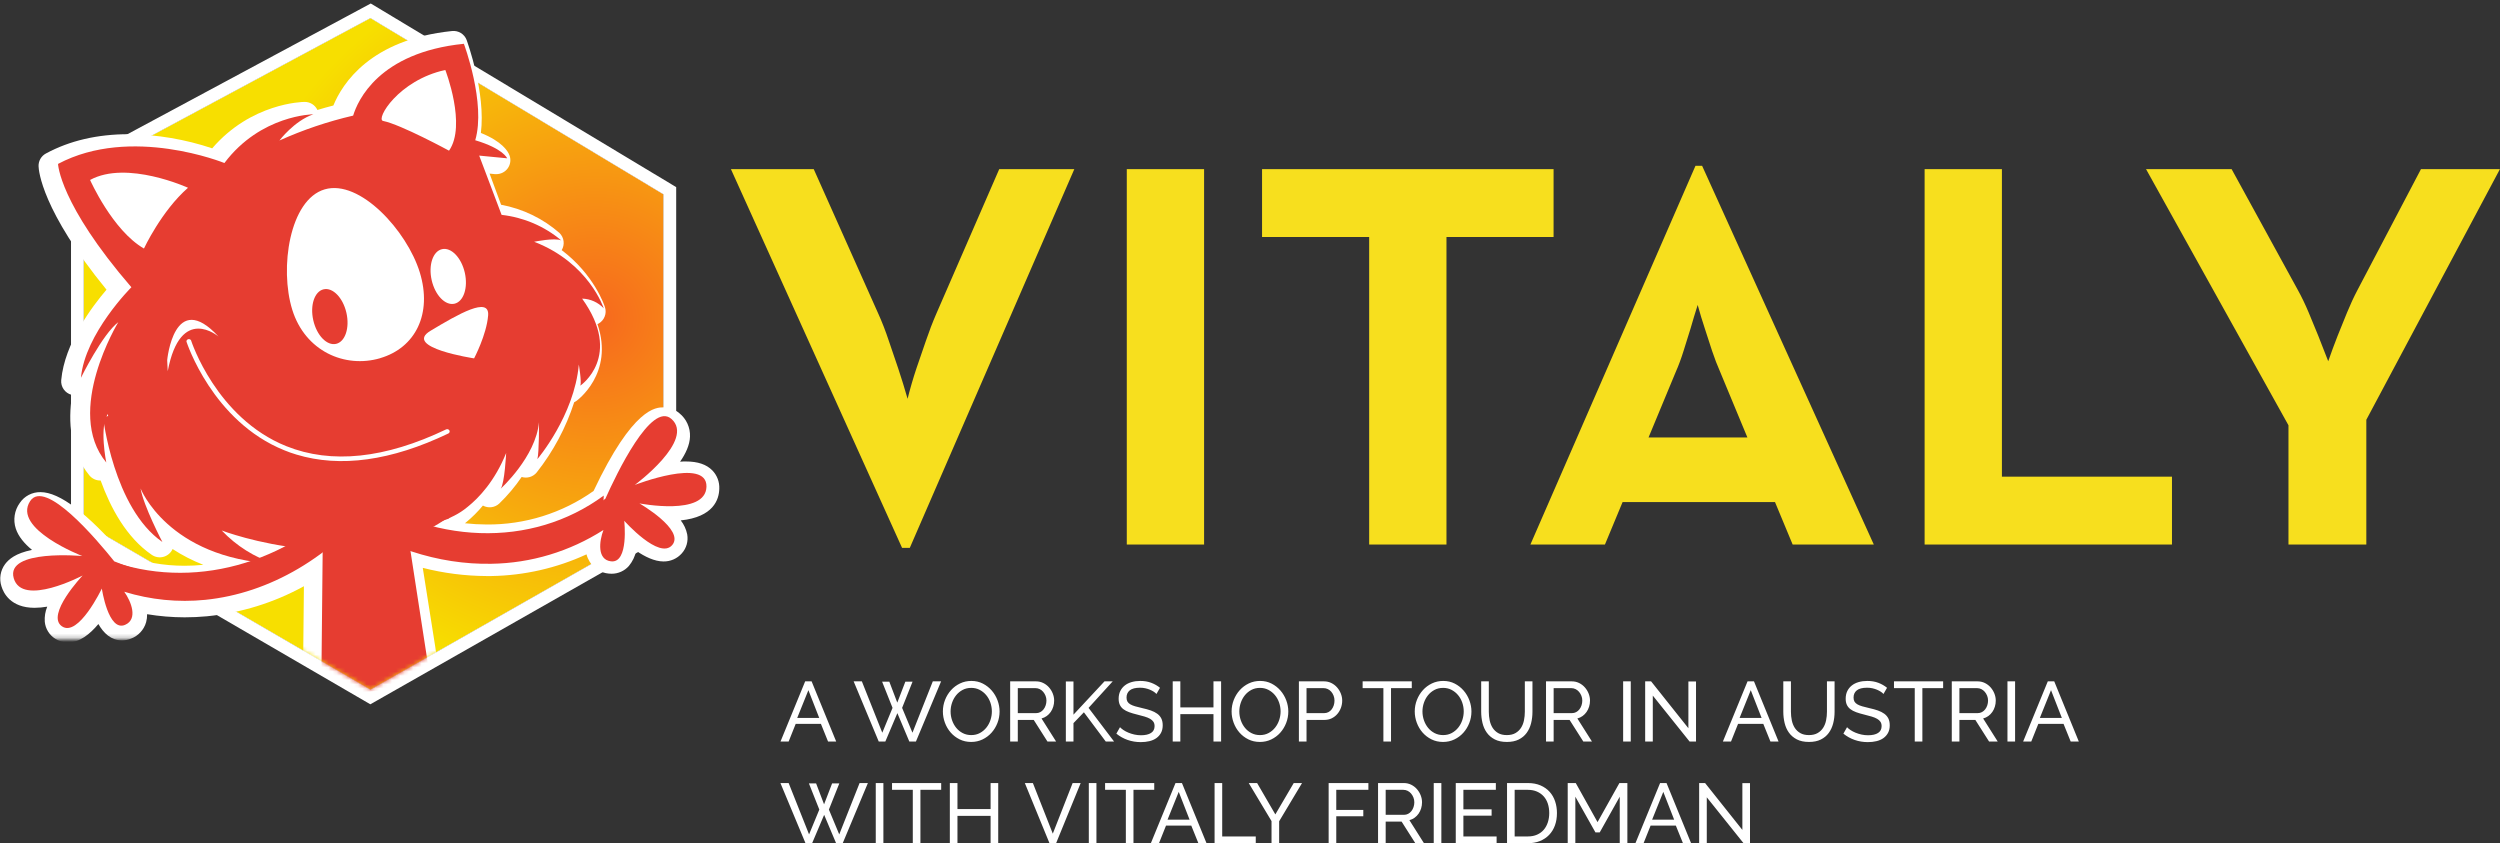 
<svg width="590px" height="199px" viewBox="0 0 590 199" version="1.1" xmlns="http://www.w3.org/2000/svg" xmlns:xlink="http://www.w3.org/1999/xlink">
    <rect x="0" y="0" width="590" height="199" fill="#333333" stroke="none"/>
    <defs>
        <radialGradient cx="88.227%" cy="44.888%" fx="88.227%" fy="44.888%" r="63.106%" gradientTransform="translate(0.882,0.449),scale(1,0.863),rotate(-7.377),translate(-0.882,-0.449)" id="radialGradient-1">
            <stop stop-color="#F7681E" offset="0%"></stop>
            <stop stop-color="#F7DF00" offset="100%"></stop>
        </radialGradient>
        <polygon id="path-2" points="93.417 27.273 162.579 68.856 162.579 146.423 93.417 185.755 25.758 146.423 25.758 63.618"></polygon>
        <polygon id="path-3" points="93.417 0.71 202.154 0.71 202.154 165.985 127.753 166.228 93.417 185.755 72.879 173.816 57.576 173.816 1.122 173.816 1.122 0.71"></polygon>
    </defs>
    <g id="Page-1" stroke="none" stroke-width="1" fill="none" fill-rule="evenodd">
        <g id="Group" transform="translate(-6, -23)">
            <polygon id="x" fill="#FFFFFF" points="93.417 27.273 162.579 68.856 162.579 146.423 93.417 185.755 25.758 146.423 25.758 63.618"></polygon>
            <g id="x">
                <use fill="url(#radialGradient-1)" fill-rule="evenodd" style="mix-blend-mode: difference;" xlink:href="#path-2"></use>
                <path stroke="#FFFFFF" stroke-width="3" d="M93.459,25.548 L164.079,68.008 L164.079,147.295 L93.409,187.486 L24.258,147.286 L24.258,62.721 L93.459,25.548 Z"></path>
            </g>
            <path d="M178.494,62.909 L198.039,62.909 L213.285,97.048 C214.154,98.96 214.979,101.088 215.761,103.433 C216.542,105.779 217.281,107.95 217.976,109.948 C218.758,112.294 219.496,114.683 220.191,117.115 C220.799,114.683 221.494,112.294 222.276,109.948 C222.971,107.95 223.709,105.801 224.491,103.498 C225.273,101.196 226.098,99.046 226.967,97.048 L241.821,62.909 L259.542,62.909 L220.712,152.297 L218.888,152.297 L178.494,62.909 Z M271.921,62.909 L290.164,62.909 L290.164,151.515 L271.921,151.515 L271.921,62.909 Z M329.124,78.936 L303.845,78.936 L303.845,62.909 L372.645,62.909 L372.645,78.936 L347.367,78.936 L347.367,151.515 L329.124,151.515 L329.124,78.936 Z M418.382,126.236 L411.997,110.861 C411.302,109.297 410.651,107.603 410.042,105.779 C409.434,103.955 408.87,102.217 408.348,100.567 C407.74,98.742 407.176,96.875 406.655,94.964 C406.046,96.875 405.482,98.742 404.961,100.567 C404.439,102.217 403.896,103.955 403.332,105.779 C402.767,107.603 402.137,109.297 401.442,110.861 L395.058,126.236 L418.382,126.236 Z M406.133,62.127 L407.697,62.127 L448.221,151.515 L429.067,151.515 L424.897,141.482 L388.933,141.482 L384.764,151.515 L367.173,151.515 L406.133,62.127 Z M460.209,62.909 L478.452,62.909 L478.452,135.488 L518.585,135.488 L518.585,151.515 L460.209,151.515 L460.209,62.909 Z M546.079,123.37 L512.461,62.909 L532.658,62.909 L548.294,91.445 C549.163,93.009 550.01,94.768 550.835,96.723 C551.66,98.677 552.42,100.523 553.115,102.261 L555.461,108.255 C556.156,106.257 556.894,104.259 557.676,102.261 C558.371,100.523 559.109,98.699 559.891,96.788 C560.673,94.877 561.498,93.096 562.367,91.445 L577.352,62.909 L595.985,62.909 L564.452,122.067 L564.452,151.515 L546.079,151.515 L546.079,123.37 Z" id="VITALY" fill="#F7DF1E"></path>
            <g id="Group-2">
                <mask id="mask-4" fill="white">
                    <use xlink:href="#path-3"></use>
                </mask>
                <g id="x"></g>
                <g id="cat-just-friendly" mask="url(#mask-4)">
                    <g transform="translate(6.061, 30.303)">
                        <path d="M169.69,108.044 C169.767,106.437 169.173,104.87 168.049,103.713 C166.656,102.296 164.617,101.605 161.816,101.605 C161.365,101.605 160.905,101.605 160.439,101.658 C161.757,99.766 162.705,97.738 162.779,95.756 C162.869,93.614 161.934,91.556 160.259,90.208 C159.225,89.328 157.912,88.84 156.552,88.832 C154.756,88.832 149.349,88.832 140.024,108.561 C132.652,113.794 123.802,116.565 114.747,116.476 C113.048,116.468 111.351,116.372 109.663,116.186 L109.917,115.985 C111.369,114.789 112.704,113.458 113.905,112.012 C115.156,112.699 116.708,112.51 117.755,111.543 C119.732,109.636 121.507,107.531 123.051,105.262 C124.336,105.659 125.734,105.242 126.588,104.208 C130.507,99.248 133.507,93.633 135.448,87.626 C135.624,87.544 135.792,87.447 135.951,87.336 C136.057,87.262 144.954,80.881 140.934,69.177 L141.226,69.051 C142.564,68.277 143.184,66.684 142.719,65.215 C142.597,64.825 140.209,57.553 132.498,51.73 C133.29,50.42 133.071,48.739 131.969,47.673 C128.063,44.264 123.307,41.965 118.2,41.018 L115.483,33.667 L116.749,33.793 L117.072,33.793 C118.159,33.795 119.177,33.265 119.797,32.377 C120.416,31.488 120.558,30.353 120.175,29.341 C119.804,28.36 118.433,26.089 113.428,24.071 C114.604,14.586 110.251,2.704 110.071,2.145 C109.54,0.725 108.104,-0.151 106.592,0.022 C87.389,2.019 80.754,12.384 78.614,17.595 C77.382,17.908 76.127,18.259 74.849,18.649 C74.306,17.489 73.137,16.748 71.851,16.747 L71.814,16.747 C71.285,16.747 59.221,17 50.017,27.702 C43.665,25.574 37.018,24.449 30.317,24.366 C22.94,24.366 16.363,25.889 10.76,28.93 C9.668,29.523 9.004,30.675 9.039,31.912 C9.07,32.966 9.78,42.345 25.074,61.062 C21.69,65.02 15.176,73.672 14.387,82.404 C14.246,83.989 15.265,85.449 16.807,85.871 L16.95,85.908 C15.944,92.321 16.484,99.318 21.023,104.878 C21.65,105.649 22.594,106.099 23.591,106.1 L23.692,106.1 C26.011,112.513 29.777,119.569 35.777,123.652 C36.588,124.204 37.605,124.368 38.55,124.101 C39.495,123.833 40.272,123.161 40.67,122.267 C42.952,123.756 45.383,125.005 47.925,125.992 C46.444,126.144 44.956,126.22 43.466,126.219 C38.551,126.214 33.675,125.349 29.062,123.663 C20.589,113.83 13.99,108.845 9.515,108.84 C7.542,108.803 5.687,109.77 4.596,111.406 C3.344,113.152 2.996,115.384 3.658,117.424 C4.267,119.31 5.718,121.013 7.498,122.477 C3.584,123.273 2.022,124.675 1.143,125.823 C0.019,127.34 -0.298,129.303 0.29,131.093 C0.751,132.61 2.408,136.13 8.085,136.141 C9.092,136.134 10.097,136.042 11.088,135.867 C10.621,136.992 10.422,138.209 10.506,139.424 C10.659,141.059 11.559,142.534 12.947,143.423 C13.853,144.016 14.913,144.333 15.997,144.335 C18.703,144.335 21.182,142.333 23.157,139.967 C24.359,142.074 26.133,143.834 28.723,143.834 C29.449,143.834 30.169,143.692 30.841,143.418 C32.59,142.763 33.921,141.319 34.426,139.529 C34.594,138.917 34.671,138.283 34.654,137.648 C37.579,138.134 40.538,138.381 43.503,138.386 C45.24,138.386 47.004,138.307 48.741,138.143 C56.787,137.357 64.587,134.941 71.661,131.045 L71.417,155.285 C74.825,155.822 78.272,156.081 81.723,156.059 C89.23,156.031 96.678,154.725 103.742,152.197 L99.712,126.709 C104.625,127.968 109.674,128.618 114.747,128.643 L115.917,128.643 C123.674,128.513 131.317,126.77 138.355,123.526 C138.518,124.143 138.772,124.732 139.107,125.275 C140.076,126.865 141.748,127.9 143.609,128.063 C143.827,128.087 144.046,128.1 144.266,128.1 C145.828,128.107 147.318,127.44 148.349,126.271 C149.211,125.23 149.806,123.994 150.08,122.672 C152.103,124.069 154.391,125.196 156.52,125.202 C158.172,125.226 159.751,124.529 160.841,123.294 C161.94,122.068 162.411,120.406 162.117,118.789 C161.872,117.594 161.351,116.473 160.598,115.511 C168.303,114.71 169.637,110.595 169.69,108.044 Z" id="Path" fill="#FFFFFF" fill-rule="evenodd"></path>
                        <path d="M166.666,107.544 C166.815,100.513 149.749,107.141 149.749,107.141 C149.749,107.141 164.121,96.522 158.372,91.547 C153.619,87.417 145.459,104.476 142.808,110.391 C125.716,123.658 101.869,122.978 81.982,108.611 L78.788,113.415 C90.499,121.862 103.449,125.986 115.9,125.748 C125.249,125.609 134.389,122.854 142.355,117.771 C141.339,120.441 140.828,124.786 144.139,125.173 C148.397,125.67 147.258,115.599 147.258,115.599 C147.258,115.599 155.546,124.924 158.585,121.326 C161.625,117.727 150.84,111.497 150.84,111.497 C150.84,111.497 166.517,114.57 166.666,107.544 Z" id="Path" fill="#e63d31" fill-rule="evenodd"></path>
                        <path d="M75.758,155.71 C78.075,155.957 80.403,156.074 82.733,156.059 C89.097,156.03 95.423,155.063 101.515,153.188 L94.703,109.091 L76.222,109.435 L75.758,155.71 Z" id="Path" fill="#e63d31" fill-rule="evenodd"></path>
                        <path d="M89.394,109.887 L85.055,106.061 C69.617,125.93 46.799,133.413 26.905,125.176 C22.822,120.074 10.551,105.545 7.042,110.976 C2.783,117.523 19.372,123.923 19.372,123.923 C19.372,123.923 1.224,122.223 3.177,129.144 C5.131,136.066 19.441,128.515 19.441,128.515 C19.441,128.515 10.662,137.79 14.543,140.499 C18.424,143.209 23.972,131.593 23.972,131.593 C23.972,131.593 25.478,141.866 29.45,140.165 C32.543,138.838 30.93,134.694 29.263,132.347 C35.465,134.258 41.948,134.906 48.375,134.258 C63.468,132.733 78.214,124.269 89.394,109.887 Z" id="Path" fill="#e63d31" fill-rule="evenodd"></path>
                        <path d="M142.424,109.65 C125.366,122.191 101.72,121.417 81.986,107.576 L78.788,112.245 C90.515,120.456 103.484,124.464 115.953,124.233 C125.133,124.098 134.115,121.518 141.987,116.753 C142.238,114.416 142.323,112.03 142.424,109.65 Z" id="Path" fill="#e63d31" fill-rule="evenodd"></path>
                        <path d="M84.954,107.576 C69.603,125.069 47.167,131.961 27.273,125.49 C27.817,127.508 28.274,129.537 28.737,131.576 C34.839,133.153 41.194,133.675 47.494,133.117 C62.915,131.74 77.967,124.072 89.394,111.032 L84.954,107.576 Z" id="Path" fill="#e63d31" fill-rule="evenodd"></path>
                        <polygon id="Path" fill="#FFFFFF" fill-rule="evenodd" points="73.962 113.636 42.959 103.342 33.293 67.568 30.408 56.167 16.667 35.49 22.908 29.654 43.482 31.961 66.515 40.11 92.343 16.486 105.423 4.545 107.103 34.457 122.727 56.419 120.674 80.353 101.076 106.688"></polygon>
                        <path d="M142.424,65.471 C142.424,65.471 138.966,54.758 125.999,49.754 C125.999,49.754 130.825,48.745 132.397,49.43 C128.428,46.09 123.522,43.992 118.315,43.406 L113.028,29.419 L119.629,30.057 C119.629,30.057 118.755,27.783 112.095,25.796 C114.669,17.069 109.414,3.03 109.414,3.03 C89.305,5.08 84.339,16.494 83.283,19.982 C77.296,21.371 71.467,23.34 65.882,25.859 C65.882,25.859 69.351,21.237 73.883,19.668 C73.883,19.668 61.469,19.788 52.9,31.171 C52.9,31.171 30.866,22.214 13.636,31.38 C13.636,31.38 13.91,40.745 30.946,60.488 C30.946,60.488 20.001,71.385 19.036,81.868 C19.036,81.868 24.104,71.557 27.857,68.729 C27.857,68.729 15.02,89.779 25.021,101.847 C25.021,101.847 23.299,93.371 25.407,90.386 C25.407,90.386 25.895,98.49 29.23,105 L28.769,104.822 C29.222,105.152 29.639,105.527 30.013,105.941 L30.099,106.051 C31.324,106.125 32.54,106.3 33.735,106.574 C32.737,104.142 31.96,101.46 32.421,99.698 C33.656,102.38 35.053,104.988 36.603,107.51 C37.075,107.698 37.553,107.87 38.014,108.095 C40.861,109.465 43.564,110.945 46.24,112.555 L50.562,112.869 C57.533,114.438 62.134,115.881 69.705,116.33 C76.628,116.738 83.449,117.313 90.329,118.103 C93.643,118.479 95.938,117.423 99.531,116.723 C104.432,115.771 107.199,113.423 99.681,117.852 C101.656,116.687 103.763,115.748 105.96,115.055 L105.874,115.013 C106.298,114.814 106.722,114.605 107.156,114.391 C108.29,113.814 109.351,113.113 110.32,112.299 C112.958,110.182 116.712,106.244 119.393,99.609 C119.393,99.609 119.034,106.788 118.106,108.022 C118.106,108.022 126.38,100.535 127.147,92.336 C127.147,92.336 127.184,99.567 126.761,101.047 C126.761,101.047 135.48,90.788 136.542,78.726 C136.542,78.726 137.244,82.851 136.896,83.709 C136.896,83.709 147.084,76.765 137.319,63.171 C139.272,63.223 141.118,64.055 142.424,65.471 Z M33.917,51.354 C26.49,47.082 21.197,35.166 21.197,35.166 C29.884,30.418 44.309,37.011 44.309,37.011 C38.035,42.491 33.917,51.343 33.917,51.343 L33.917,51.354 Z M89.648,77.236 C81.331,79.672 71.952,75.594 68.912,65.79 C65.871,55.986 68.268,39.824 76.564,37.388 C84.859,34.951 95.986,47.16 99.005,56.964 C102.024,66.768 97.965,74.794 89.648,77.225 L89.648,77.236 Z M105.912,28.259 C105.912,28.259 94.533,22.078 90.345,21.237 C88.538,20.876 93.932,11.626 105.032,9.211 C105.038,9.211 110.105,22.282 105.912,28.253 L105.912,28.259 Z" id="Shape" fill="#e63d31" fill-rule="nonzero"></path>
                        <path d="M24.242,91.053 C24.242,91.053 26.702,112.621 38.265,120.609 C38.265,120.609 33.803,112.099 33.113,107.967 C33.113,107.967 39.503,124.375 64.782,125.758 C60.023,124.236 55.719,121.531 52.266,117.891 C52.266,117.891 85.979,130.821 107.576,113.397 L60.894,106.823 C60.894,106.823 38.117,89.394 37.622,89.394 C37.127,89.394 24.242,91.053 24.242,91.053 Z" id="Path" fill="#e63d31" fill-rule="evenodd"></path>
                        <path d="M69.875,99.969 C80.227,103.118 92.279,101.455 105.751,95.001 C106.034,94.862 106.143,94.534 105.994,94.269 C105.845,94.004 105.494,93.902 105.211,94.041 C90.817,100.934 78.133,102.258 67.5,97.988 C50.963,91.338 45.074,73.185 45.02,73.003 C44.888,72.782 44.61,72.677 44.351,72.75 C44.092,72.823 43.922,73.054 43.941,73.306 C44,73.493 50.045,92.131 67.074,98.979 C67.988,99.353 68.921,99.683 69.875,99.969 Z" id="Path" fill="#FFFFFF" fill-rule="evenodd"></path>
                        <path d="M39.394,77.695 C39.394,77.695 41,60.706 51.515,72.135 C51.515,72.135 42.538,64.39 39.524,80.303" id="Path" fill="#FFFFFF" fill-rule="evenodd"></path>
                        <path d="M101.538,70.764 C94.915,74.725 111.826,77.273 111.826,77.273 C111.826,77.273 114.768,71.72 115.138,67.139 C115.508,62.558 108.139,66.803 101.538,70.764 Z" id="Path" fill="#FFFFFF" fill-rule="evenodd"></path>
                        <ellipse id="Oval" fill="#e63d31" fill-rule="evenodd" transform="translate(77.785, 67.411) rotate(-12.85) translate(-77.785, -67.411) " cx="77.785" cy="67.411" rx="4.007" ry="6.603"></ellipse>
                        <ellipse id="Oval" fill="#FFFFFF" fill-rule="evenodd" transform="translate(105.724, 57.937) rotate(-12.85) translate(-105.724, -57.937) " cx="105.724" cy="57.937" rx="4.007" ry="6.603"></ellipse>
                    </g>
                </g>
            </g>
            <path d="M196.02,183.8 L197.54,183.8 L203.34,198 L201.42,198 L199.74,193.84 L193.78,193.84 L192.12,198 L190.2,198 L196.02,183.8 Z M199.34,192.44 L196.78,185.88 L194.14,192.44 L199.34,192.44 Z M214.18,183.88 L215.88,183.88 L217.76,188.82 L219.66,183.88 L221.36,183.88 L218.9,190.06 L221.34,195.92 L226.14,183.8 L228.1,183.8 L222.16,198 L220.6,198 L217.78,191.3 L214.94,198 L213.38,198 L207.46,183.8 L209.4,183.8 L214.22,195.92 L216.64,190.06 L214.18,183.88 Z M235.2,198.1 C234.2,198.1 233.29,197.897 232.47,197.49 C231.65,197.083 230.947,196.543 230.36,195.87 C229.773,195.197 229.32,194.427 229,193.56 C228.68,192.693 228.52,191.807 228.52,190.9 C228.52,189.953 228.69,189.047 229.03,188.18 C229.37,187.313 229.84,186.547 230.44,185.88 C231.04,185.213 231.75,184.683 232.57,184.29 C233.39,183.897 234.28,183.7 235.24,183.7 C236.24,183.7 237.147,183.91 237.96,184.33 C238.773,184.75 239.473,185.3 240.06,185.98 C240.647,186.66 241.1,187.43 241.42,188.29 C241.74,189.15 241.9,190.027 241.9,190.92 C241.9,191.867 241.73,192.773 241.39,193.64 C241.05,194.507 240.583,195.27 239.99,195.93 C239.397,196.59 238.69,197.117 237.87,197.51 C237.05,197.903 236.16,198.1 235.2,198.1 Z M230.34,190.9 C230.34,191.62 230.457,192.317 230.69,192.99 C230.923,193.663 231.253,194.26 231.68,194.78 C232.107,195.3 232.62,195.713 233.22,196.02 C233.82,196.327 234.487,196.48 235.22,196.48 C235.98,196.48 236.66,196.317 237.26,195.99 C237.86,195.663 238.37,195.237 238.79,194.71 C239.21,194.183 239.53,193.587 239.75,192.92 C239.97,192.253 240.08,191.58 240.08,190.9 C240.08,190.18 239.963,189.483 239.73,188.81 C239.497,188.137 239.163,187.543 238.73,187.03 C238.297,186.517 237.783,186.107 237.19,185.8 C236.597,185.493 235.94,185.34 235.22,185.34 C234.46,185.34 233.78,185.5 233.18,185.82 C232.58,186.14 232.07,186.56 231.65,187.08 C231.23,187.6 230.907,188.193 230.68,188.86 C230.453,189.527 230.34,190.207 230.34,190.9 Z M244.4,198 L244.4,183.8 L250.48,183.8 C251.107,183.8 251.683,183.93 252.21,184.19 C252.737,184.45 253.19,184.797 253.57,185.23 C253.95,185.663 254.247,186.15 254.46,186.69 C254.673,187.23 254.78,187.78 254.78,188.34 C254.78,188.833 254.71,189.31 254.57,189.77 C254.43,190.23 254.23,190.647 253.97,191.02 C253.71,191.393 253.397,191.713 253.03,191.98 C252.663,192.247 252.253,192.44 251.8,192.56 L255.24,198 L253.2,198 L249.96,192.9 L246.2,192.9 L246.2,198 L244.4,198 Z M246.2,191.3 L250.5,191.3 C250.873,191.3 251.21,191.22 251.51,191.06 C251.81,190.9 252.067,190.683 252.28,190.41 C252.493,190.137 252.66,189.82 252.78,189.46 C252.9,189.1 252.96,188.727 252.96,188.34 C252.96,187.94 252.89,187.563 252.75,187.21 C252.61,186.857 252.423,186.543 252.19,186.27 C251.957,185.997 251.683,185.783 251.37,185.63 C251.057,185.477 250.727,185.4 250.38,185.4 L246.2,185.4 L246.2,191.3 Z M257.54,198 L257.54,183.82 L259.34,183.82 L259.34,191.66 L266.66,183.8 L268.6,183.8 L262.9,190.06 L268.92,198 L266.96,198 L261.8,191.1 L259.34,193.66 L259.34,198 L257.54,198 Z M278.92,186.78 C278.76,186.593 278.547,186.413 278.28,186.24 C278.013,186.067 277.713,185.91 277.38,185.77 C277.047,185.63 276.683,185.517 276.29,185.43 C275.897,185.343 275.487,185.3 275.06,185.3 C273.953,185.3 273.143,185.507 272.63,185.92 C272.117,186.333 271.86,186.9 271.86,187.62 C271.86,188.007 271.933,188.327 272.08,188.58 C272.227,188.833 272.457,189.05 272.77,189.23 C273.083,189.41 273.473,189.567 273.94,189.7 C274.407,189.833 274.96,189.973 275.6,190.12 C276.333,190.28 276.997,190.463 277.59,190.67 C278.183,190.877 278.69,191.133 279.11,191.44 C279.53,191.747 279.85,192.12 280.07,192.56 C280.29,193 280.4,193.54 280.4,194.18 C280.4,194.86 280.267,195.45 280,195.95 C279.733,196.45 279.37,196.863 278.91,197.19 C278.45,197.517 277.907,197.757 277.28,197.91 C276.653,198.063 275.973,198.14 275.24,198.14 C274.147,198.14 273.11,197.97 272.13,197.63 C271.15,197.29 270.26,196.793 269.46,196.14 L270.32,194.62 C270.533,194.847 270.81,195.073 271.15,195.3 C271.49,195.527 271.877,195.73 272.31,195.91 C272.743,196.09 273.21,196.237 273.71,196.35 C274.21,196.463 274.733,196.52 275.28,196.52 C276.293,196.52 277.08,196.34 277.64,195.98 C278.2,195.62 278.48,195.08 278.48,194.36 C278.48,193.96 278.39,193.623 278.21,193.35 C278.03,193.077 277.767,192.84 277.42,192.64 C277.073,192.44 276.643,192.263 276.13,192.11 C275.617,191.957 275.033,191.8 274.38,191.64 C273.66,191.467 273.027,191.28 272.48,191.08 C271.933,190.88 271.477,190.64 271.11,190.36 C270.743,190.08 270.467,189.74 270.28,189.34 C270.093,188.94 270,188.46 270,187.9 C270,187.22 270.127,186.62 270.38,186.1 C270.633,185.58 270.987,185.14 271.44,184.78 C271.893,184.42 272.433,184.15 273.06,183.97 C273.687,183.79 274.367,183.7 275.1,183.7 C276.06,183.7 276.927,183.847 277.7,184.14 C278.473,184.433 279.16,184.827 279.76,185.32 L278.92,186.78 Z M294.18,183.8 L294.18,198 L292.38,198 L292.38,191.54 L284.56,191.54 L284.56,198 L282.76,198 L282.76,183.8 L284.56,183.8 L284.56,189.94 L292.38,189.94 L292.38,183.8 L294.18,183.8 Z M303.34,198.1 C302.34,198.1 301.43,197.897 300.61,197.49 C299.79,197.083 299.087,196.543 298.5,195.87 C297.913,195.197 297.46,194.427 297.14,193.56 C296.82,192.693 296.66,191.807 296.66,190.9 C296.66,189.953 296.83,189.047 297.17,188.18 C297.51,187.313 297.98,186.547 298.58,185.88 C299.18,185.213 299.89,184.683 300.71,184.29 C301.53,183.897 302.42,183.7 303.38,183.7 C304.38,183.7 305.287,183.91 306.1,184.33 C306.913,184.75 307.613,185.3 308.2,185.98 C308.787,186.66 309.24,187.43 309.56,188.29 C309.88,189.15 310.04,190.027 310.04,190.92 C310.04,191.867 309.87,192.773 309.53,193.64 C309.19,194.507 308.723,195.27 308.13,195.93 C307.537,196.59 306.83,197.117 306.01,197.51 C305.19,197.903 304.3,198.1 303.34,198.1 Z M298.48,190.9 C298.48,191.62 298.597,192.317 298.83,192.99 C299.063,193.663 299.393,194.26 299.82,194.78 C300.247,195.3 300.76,195.713 301.36,196.02 C301.96,196.327 302.627,196.48 303.36,196.48 C304.12,196.48 304.8,196.317 305.4,195.99 C306,195.663 306.51,195.237 306.93,194.71 C307.35,194.183 307.67,193.587 307.89,192.92 C308.11,192.253 308.22,191.58 308.22,190.9 C308.22,190.18 308.103,189.483 307.87,188.81 C307.637,188.137 307.303,187.543 306.87,187.03 C306.437,186.517 305.923,186.107 305.33,185.8 C304.737,185.493 304.08,185.34 303.36,185.34 C302.6,185.34 301.92,185.5 301.32,185.82 C300.72,186.14 300.21,186.56 299.79,187.08 C299.37,187.6 299.047,188.193 298.82,188.86 C298.593,189.527 298.48,190.207 298.48,190.9 Z M312.54,198 L312.54,183.8 L318.46,183.8 C319.087,183.8 319.663,183.93 320.19,184.19 C320.717,184.45 321.17,184.797 321.55,185.23 C321.93,185.663 322.227,186.15 322.44,186.69 C322.653,187.23 322.76,187.78 322.76,188.34 C322.76,188.927 322.66,189.493 322.46,190.04 C322.26,190.587 321.977,191.073 321.61,191.5 C321.243,191.927 320.803,192.267 320.29,192.52 C319.777,192.773 319.207,192.9 318.58,192.9 L314.34,192.9 L314.34,198 L312.54,198 Z M314.34,191.3 L318.48,191.3 C318.853,191.3 319.19,191.223 319.49,191.07 C319.79,190.917 320.047,190.703 320.26,190.43 C320.473,190.157 320.64,189.84 320.76,189.48 C320.88,189.12 320.94,188.74 320.94,188.34 C320.94,187.927 320.87,187.54 320.73,187.18 C320.59,186.82 320.403,186.507 320.17,186.24 C319.937,185.973 319.663,185.767 319.35,185.62 C319.037,185.473 318.707,185.4 318.36,185.4 L314.34,185.4 L314.34,191.3 Z M339.18,185.4 L334.28,185.4 L334.28,198 L332.48,198 L332.48,185.4 L327.58,185.4 L327.58,183.8 L339.18,183.8 L339.18,185.4 Z M346.56,198.1 C345.56,198.1 344.65,197.897 343.83,197.49 C343.01,197.083 342.307,196.543 341.72,195.87 C341.133,195.197 340.68,194.427 340.36,193.56 C340.04,192.693 339.88,191.807 339.88,190.9 C339.88,189.953 340.05,189.047 340.39,188.18 C340.73,187.313 341.2,186.547 341.8,185.88 C342.4,185.213 343.11,184.683 343.93,184.29 C344.75,183.897 345.64,183.7 346.6,183.7 C347.6,183.7 348.507,183.91 349.32,184.33 C350.133,184.75 350.833,185.3 351.42,185.98 C352.007,186.66 352.46,187.43 352.78,188.29 C353.1,189.15 353.26,190.027 353.26,190.92 C353.26,191.867 353.09,192.773 352.75,193.64 C352.41,194.507 351.943,195.27 351.35,195.93 C350.757,196.59 350.05,197.117 349.23,197.51 C348.41,197.903 347.52,198.1 346.56,198.1 Z M341.7,190.9 C341.7,191.62 341.817,192.317 342.05,192.99 C342.283,193.663 342.613,194.26 343.04,194.78 C343.467,195.3 343.98,195.713 344.58,196.02 C345.18,196.327 345.847,196.48 346.58,196.48 C347.34,196.48 348.02,196.317 348.62,195.99 C349.22,195.663 349.73,195.237 350.15,194.71 C350.57,194.183 350.89,193.587 351.11,192.92 C351.33,192.253 351.44,191.58 351.44,190.9 C351.44,190.18 351.323,189.483 351.09,188.81 C350.857,188.137 350.523,187.543 350.09,187.03 C349.657,186.517 349.143,186.107 348.55,185.8 C347.957,185.493 347.3,185.34 346.58,185.34 C345.82,185.34 345.14,185.5 344.54,185.82 C343.94,186.14 343.43,186.56 343.01,187.08 C342.59,187.6 342.267,188.193 342.04,188.86 C341.813,189.527 341.7,190.207 341.7,190.9 Z M361.6,196.48 C362.427,196.48 363.113,196.32 363.66,196 C364.207,195.68 364.643,195.263 364.97,194.75 C365.297,194.237 365.527,193.65 365.66,192.99 C365.793,192.33 365.86,191.66 365.86,190.98 L365.86,183.8 L367.66,183.8 L367.66,190.98 C367.66,191.94 367.55,192.85 367.33,193.71 C367.11,194.57 366.76,195.327 366.28,195.98 C365.8,196.633 365.177,197.15 364.41,197.53 C363.643,197.91 362.713,198.1 361.62,198.1 C360.487,198.1 359.533,197.9 358.76,197.5 C357.987,197.1 357.363,196.57 356.89,195.91 C356.417,195.25 356.077,194.49 355.87,193.63 C355.663,192.77 355.56,191.887 355.56,190.98 L355.56,183.8 L357.36,183.8 L357.36,190.98 C357.36,191.687 357.43,192.37 357.57,193.03 C357.71,193.69 357.943,194.273 358.27,194.78 C358.597,195.287 359.03,195.697 359.57,196.01 C360.11,196.323 360.787,196.48 361.6,196.48 Z M370.86,198 L370.86,183.8 L376.94,183.8 C377.567,183.8 378.143,183.93 378.67,184.19 C379.197,184.45 379.65,184.797 380.03,185.23 C380.41,185.663 380.707,186.15 380.92,186.69 C381.133,187.23 381.24,187.78 381.24,188.34 C381.24,188.833 381.17,189.31 381.03,189.77 C380.89,190.23 380.69,190.647 380.43,191.02 C380.17,191.393 379.857,191.713 379.49,191.98 C379.123,192.247 378.713,192.44 378.26,192.56 L381.7,198 L379.66,198 L376.42,192.9 L372.66,192.9 L372.66,198 L370.86,198 Z M372.66,191.3 L376.96,191.3 C377.333,191.3 377.67,191.22 377.97,191.06 C378.27,190.9 378.527,190.683 378.74,190.41 C378.953,190.137 379.12,189.82 379.24,189.46 C379.36,189.1 379.42,188.727 379.42,188.34 C379.42,187.94 379.35,187.563 379.21,187.21 C379.07,186.857 378.883,186.543 378.65,186.27 C378.417,185.997 378.143,185.783 377.83,185.63 C377.517,185.477 377.187,185.4 376.84,185.4 L372.66,185.4 L372.66,191.3 Z M389.06,198 L389.06,183.8 L390.86,183.8 L390.86,198 L389.06,198 Z M396.06,187.16 L396.06,198 L394.26,198 L394.26,183.8 L395.66,183.8 L404.46,194.86 L404.46,183.82 L406.26,183.82 L406.26,198 L404.74,198 L396.06,187.16 Z M418.42,183.8 L419.94,183.8 L425.74,198 L423.82,198 L422.14,193.84 L416.18,193.84 L414.52,198 L412.6,198 L418.42,183.8 Z M421.74,192.44 L419.18,185.88 L416.54,192.44 L421.74,192.44 Z M432.9,196.48 C433.727,196.48 434.413,196.32 434.96,196 C435.507,195.68 435.943,195.263 436.27,194.75 C436.597,194.237 436.827,193.65 436.96,192.99 C437.093,192.33 437.16,191.66 437.16,190.98 L437.16,183.8 L438.96,183.8 L438.96,190.98 C438.96,191.94 438.85,192.85 438.63,193.71 C438.41,194.57 438.06,195.327 437.58,195.98 C437.1,196.633 436.477,197.15 435.71,197.53 C434.943,197.91 434.013,198.1 432.92,198.1 C431.787,198.1 430.833,197.9 430.06,197.5 C429.287,197.1 428.663,196.57 428.19,195.91 C427.717,195.25 427.377,194.49 427.17,193.63 C426.963,192.77 426.86,191.887 426.86,190.98 L426.86,183.8 L428.66,183.8 L428.66,190.98 C428.66,191.687 428.73,192.37 428.87,193.03 C429.01,193.69 429.243,194.273 429.57,194.78 C429.897,195.287 430.33,195.697 430.87,196.01 C431.41,196.323 432.087,196.48 432.9,196.48 Z M450.5,186.78 C450.34,186.593 450.127,186.413 449.86,186.24 C449.593,186.067 449.293,185.91 448.96,185.77 C448.627,185.63 448.263,185.517 447.87,185.43 C447.477,185.343 447.067,185.3 446.64,185.3 C445.533,185.3 444.723,185.507 444.21,185.92 C443.697,186.333 443.44,186.9 443.44,187.62 C443.44,188.007 443.513,188.327 443.66,188.58 C443.807,188.833 444.037,189.05 444.35,189.23 C444.663,189.41 445.053,189.567 445.52,189.7 C445.987,189.833 446.54,189.973 447.18,190.12 C447.913,190.28 448.577,190.463 449.17,190.67 C449.763,190.877 450.27,191.133 450.69,191.44 C451.11,191.747 451.43,192.12 451.65,192.56 C451.87,193 451.98,193.54 451.98,194.18 C451.98,194.86 451.847,195.45 451.58,195.95 C451.313,196.45 450.95,196.863 450.49,197.19 C450.03,197.517 449.487,197.757 448.86,197.91 C448.233,198.063 447.553,198.14 446.82,198.14 C445.727,198.14 444.69,197.97 443.71,197.63 C442.73,197.29 441.84,196.793 441.04,196.14 L441.9,194.62 C442.113,194.847 442.39,195.073 442.73,195.3 C443.07,195.527 443.457,195.73 443.89,195.91 C444.323,196.09 444.79,196.237 445.29,196.35 C445.79,196.463 446.313,196.52 446.86,196.52 C447.873,196.52 448.66,196.34 449.22,195.98 C449.78,195.62 450.06,195.08 450.06,194.36 C450.06,193.96 449.97,193.623 449.79,193.35 C449.61,193.077 449.347,192.84 449,192.64 C448.653,192.44 448.223,192.263 447.71,192.11 C447.197,191.957 446.613,191.8 445.96,191.64 C445.24,191.467 444.607,191.28 444.06,191.08 C443.513,190.88 443.057,190.64 442.69,190.36 C442.323,190.08 442.047,189.74 441.86,189.34 C441.673,188.94 441.58,188.46 441.58,187.9 C441.58,187.22 441.707,186.62 441.96,186.1 C442.213,185.58 442.567,185.14 443.02,184.78 C443.473,184.42 444.013,184.15 444.64,183.97 C445.267,183.79 445.947,183.7 446.68,183.7 C447.64,183.7 448.507,183.847 449.28,184.14 C450.053,184.433 450.74,184.827 451.34,185.32 L450.5,186.78 Z M464.58,185.4 L459.68,185.4 L459.68,198 L457.88,198 L457.88,185.4 L452.98,185.4 L452.98,183.8 L464.58,183.8 L464.58,185.4 Z M466.62,198 L466.62,183.8 L472.7,183.8 C473.327,183.8 473.903,183.93 474.43,184.19 C474.957,184.45 475.41,184.797 475.79,185.23 C476.17,185.663 476.467,186.15 476.68,186.69 C476.893,187.23 477,187.78 477,188.34 C477,188.833 476.93,189.31 476.79,189.77 C476.65,190.23 476.45,190.647 476.19,191.02 C475.93,191.393 475.617,191.713 475.25,191.98 C474.883,192.247 474.473,192.44 474.02,192.56 L477.46,198 L475.42,198 L472.18,192.9 L468.42,192.9 L468.42,198 L466.62,198 Z M468.42,191.3 L472.72,191.3 C473.093,191.3 473.43,191.22 473.73,191.06 C474.03,190.9 474.287,190.683 474.5,190.41 C474.713,190.137 474.88,189.82 475,189.46 C475.12,189.1 475.18,188.727 475.18,188.34 C475.18,187.94 475.11,187.563 474.97,187.21 C474.83,186.857 474.643,186.543 474.41,186.27 C474.177,185.997 473.903,185.783 473.59,185.63 C473.277,185.477 472.947,185.4 472.6,185.4 L468.42,185.4 L468.42,191.3 Z M479.76,198 L479.76,183.8 L481.56,183.8 L481.56,198 L479.76,198 Z M489.28,183.8 L490.8,183.8 L496.6,198 L494.68,198 L493,193.84 L487.04,193.84 L485.38,198 L483.46,198 L489.28,183.8 Z M492.6,192.44 L490.04,185.88 L487.4,192.44 L492.6,192.44 Z M196.9,207.88 L198.6,207.88 L200.48,212.82 L202.38,207.88 L204.08,207.88 L201.62,214.06 L204.06,219.92 L208.86,207.8 L210.82,207.8 L204.88,222 L203.32,222 L200.5,215.3 L197.66,222 L196.1,222 L190.18,207.8 L192.12,207.8 L196.94,219.92 L199.36,214.06 L196.9,207.88 Z M212.68,222 L212.68,207.8 L214.48,207.8 L214.48,222 L212.68,222 Z M228.12,209.4 L223.22,209.4 L223.22,222 L221.42,222 L221.42,209.4 L216.52,209.4 L216.52,207.8 L228.12,207.8 L228.12,209.4 Z M241.58,207.8 L241.58,222 L239.78,222 L239.78,215.54 L231.96,215.54 L231.96,222 L230.16,222 L230.16,207.8 L231.96,207.8 L231.96,213.94 L239.78,213.94 L239.78,207.8 L241.58,207.8 Z M249.76,207.8 L254.46,219.74 L259.14,207.8 L261.04,207.8 L255.24,222 L253.68,222 L247.86,207.8 L249.76,207.8 Z M262.96,222 L262.96,207.8 L264.76,207.8 L264.76,222 L262.96,222 Z M278.4,209.4 L273.5,209.4 L273.5,222 L271.7,222 L271.7,209.4 L266.8,209.4 L266.8,207.8 L278.4,207.8 L278.4,209.4 Z M283.42,207.8 L284.94,207.8 L290.74,222 L288.82,222 L287.14,217.84 L281.18,217.84 L279.52,222 L277.6,222 L283.42,207.8 Z M286.74,216.44 L284.18,209.88 L281.54,216.44 L286.74,216.44 Z M292.64,222 L292.64,207.8 L294.44,207.8 L294.44,220.4 L302.36,220.4 L302.36,222 L292.64,222 Z M302.68,207.8 L306.98,215.2 L311.32,207.8 L313.28,207.8 L307.88,216.82 L307.88,222 L306.08,222 L306.08,216.78 L300.7,207.8 L302.68,207.8 Z M319.56,222 L319.56,207.8 L328.94,207.8 L328.94,209.4 L321.36,209.4 L321.36,214.14 L327.74,214.14 L327.74,215.64 L321.36,215.64 L321.36,222 L319.56,222 Z M331.22,222 L331.22,207.8 L337.3,207.8 C337.927,207.8 338.503,207.93 339.03,208.19 C339.557,208.45 340.01,208.797 340.39,209.23 C340.77,209.663 341.067,210.15 341.28,210.69 C341.493,211.23 341.6,211.78 341.6,212.34 C341.6,212.833 341.53,213.31 341.39,213.77 C341.25,214.23 341.05,214.647 340.79,215.02 C340.53,215.393 340.217,215.713 339.85,215.98 C339.483,216.247 339.073,216.44 338.62,216.56 L342.06,222 L340.02,222 L336.78,216.9 L333.02,216.9 L333.02,222 L331.22,222 Z M333.02,215.3 L337.32,215.3 C337.693,215.3 338.03,215.22 338.33,215.06 C338.63,214.9 338.887,214.683 339.1,214.41 C339.313,214.137 339.48,213.82 339.6,213.46 C339.72,213.1 339.78,212.727 339.78,212.34 C339.78,211.94 339.71,211.563 339.57,211.21 C339.43,210.857 339.243,210.543 339.01,210.27 C338.777,209.997 338.503,209.783 338.19,209.63 C337.877,209.477 337.547,209.4 337.2,209.4 L333.02,209.4 L333.02,215.3 Z M344.36,222 L344.36,207.8 L346.16,207.8 L346.16,222 L344.36,222 Z M359.2,220.4 L359.2,222 L349.56,222 L349.56,207.8 L359.02,207.8 L359.02,209.4 L351.36,209.4 L351.36,214 L358.02,214 L358.02,215.5 L351.36,215.5 L351.36,220.4 L359.2,220.4 Z M361.66,222 L361.66,207.8 L366.58,207.8 C367.713,207.8 368.71,207.987 369.57,208.36 C370.43,208.733 371.147,209.24 371.72,209.88 C372.293,210.52 372.723,211.27 373.01,212.13 C373.297,212.99 373.44,213.907 373.44,214.88 C373.44,215.96 373.28,216.937 372.96,217.81 C372.64,218.683 372.18,219.43 371.58,220.05 C370.98,220.67 370.257,221.15 369.41,221.49 C368.563,221.83 367.62,222 366.58,222 L361.66,222 Z M371.62,214.88 C371.62,214.08 371.51,213.343 371.29,212.67 C371.07,211.997 370.743,211.42 370.31,210.94 C369.877,210.46 369.347,210.083 368.72,209.81 C368.093,209.537 367.38,209.4 366.58,209.4 L363.46,209.4 L363.46,220.4 L366.58,220.4 C367.393,220.4 368.117,220.26 368.75,219.98 C369.383,219.7 369.91,219.313 370.33,218.82 C370.75,218.327 371.07,217.743 371.29,217.07 C371.51,216.397 371.62,215.667 371.62,214.88 Z M388.26,222 L388.26,211.02 L383.54,219.44 L382.52,219.44 L377.78,211.02 L377.78,222 L375.98,222 L375.98,207.8 L377.88,207.8 L383.02,217.02 L388.18,207.8 L390.06,207.8 L390.06,222 L388.26,222 Z M397.78,207.8 L399.3,207.8 L405.1,222 L403.18,222 L401.5,217.84 L395.54,217.84 L393.88,222 L391.96,222 L397.78,207.8 Z M401.1,216.44 L398.54,209.88 L395.9,216.44 L401.1,216.44 Z M408.8,211.16 L408.8,222 L407,222 L407,207.8 L408.4,207.8 L417.2,218.86 L417.2,207.82 L419,207.82 L419,222 L417.48,222 L408.8,211.16 Z" id="A-WORKSHOP-TOUR-IN-A" fill="#FFFFFF"></path>
        </g>
    </g>
</svg>
